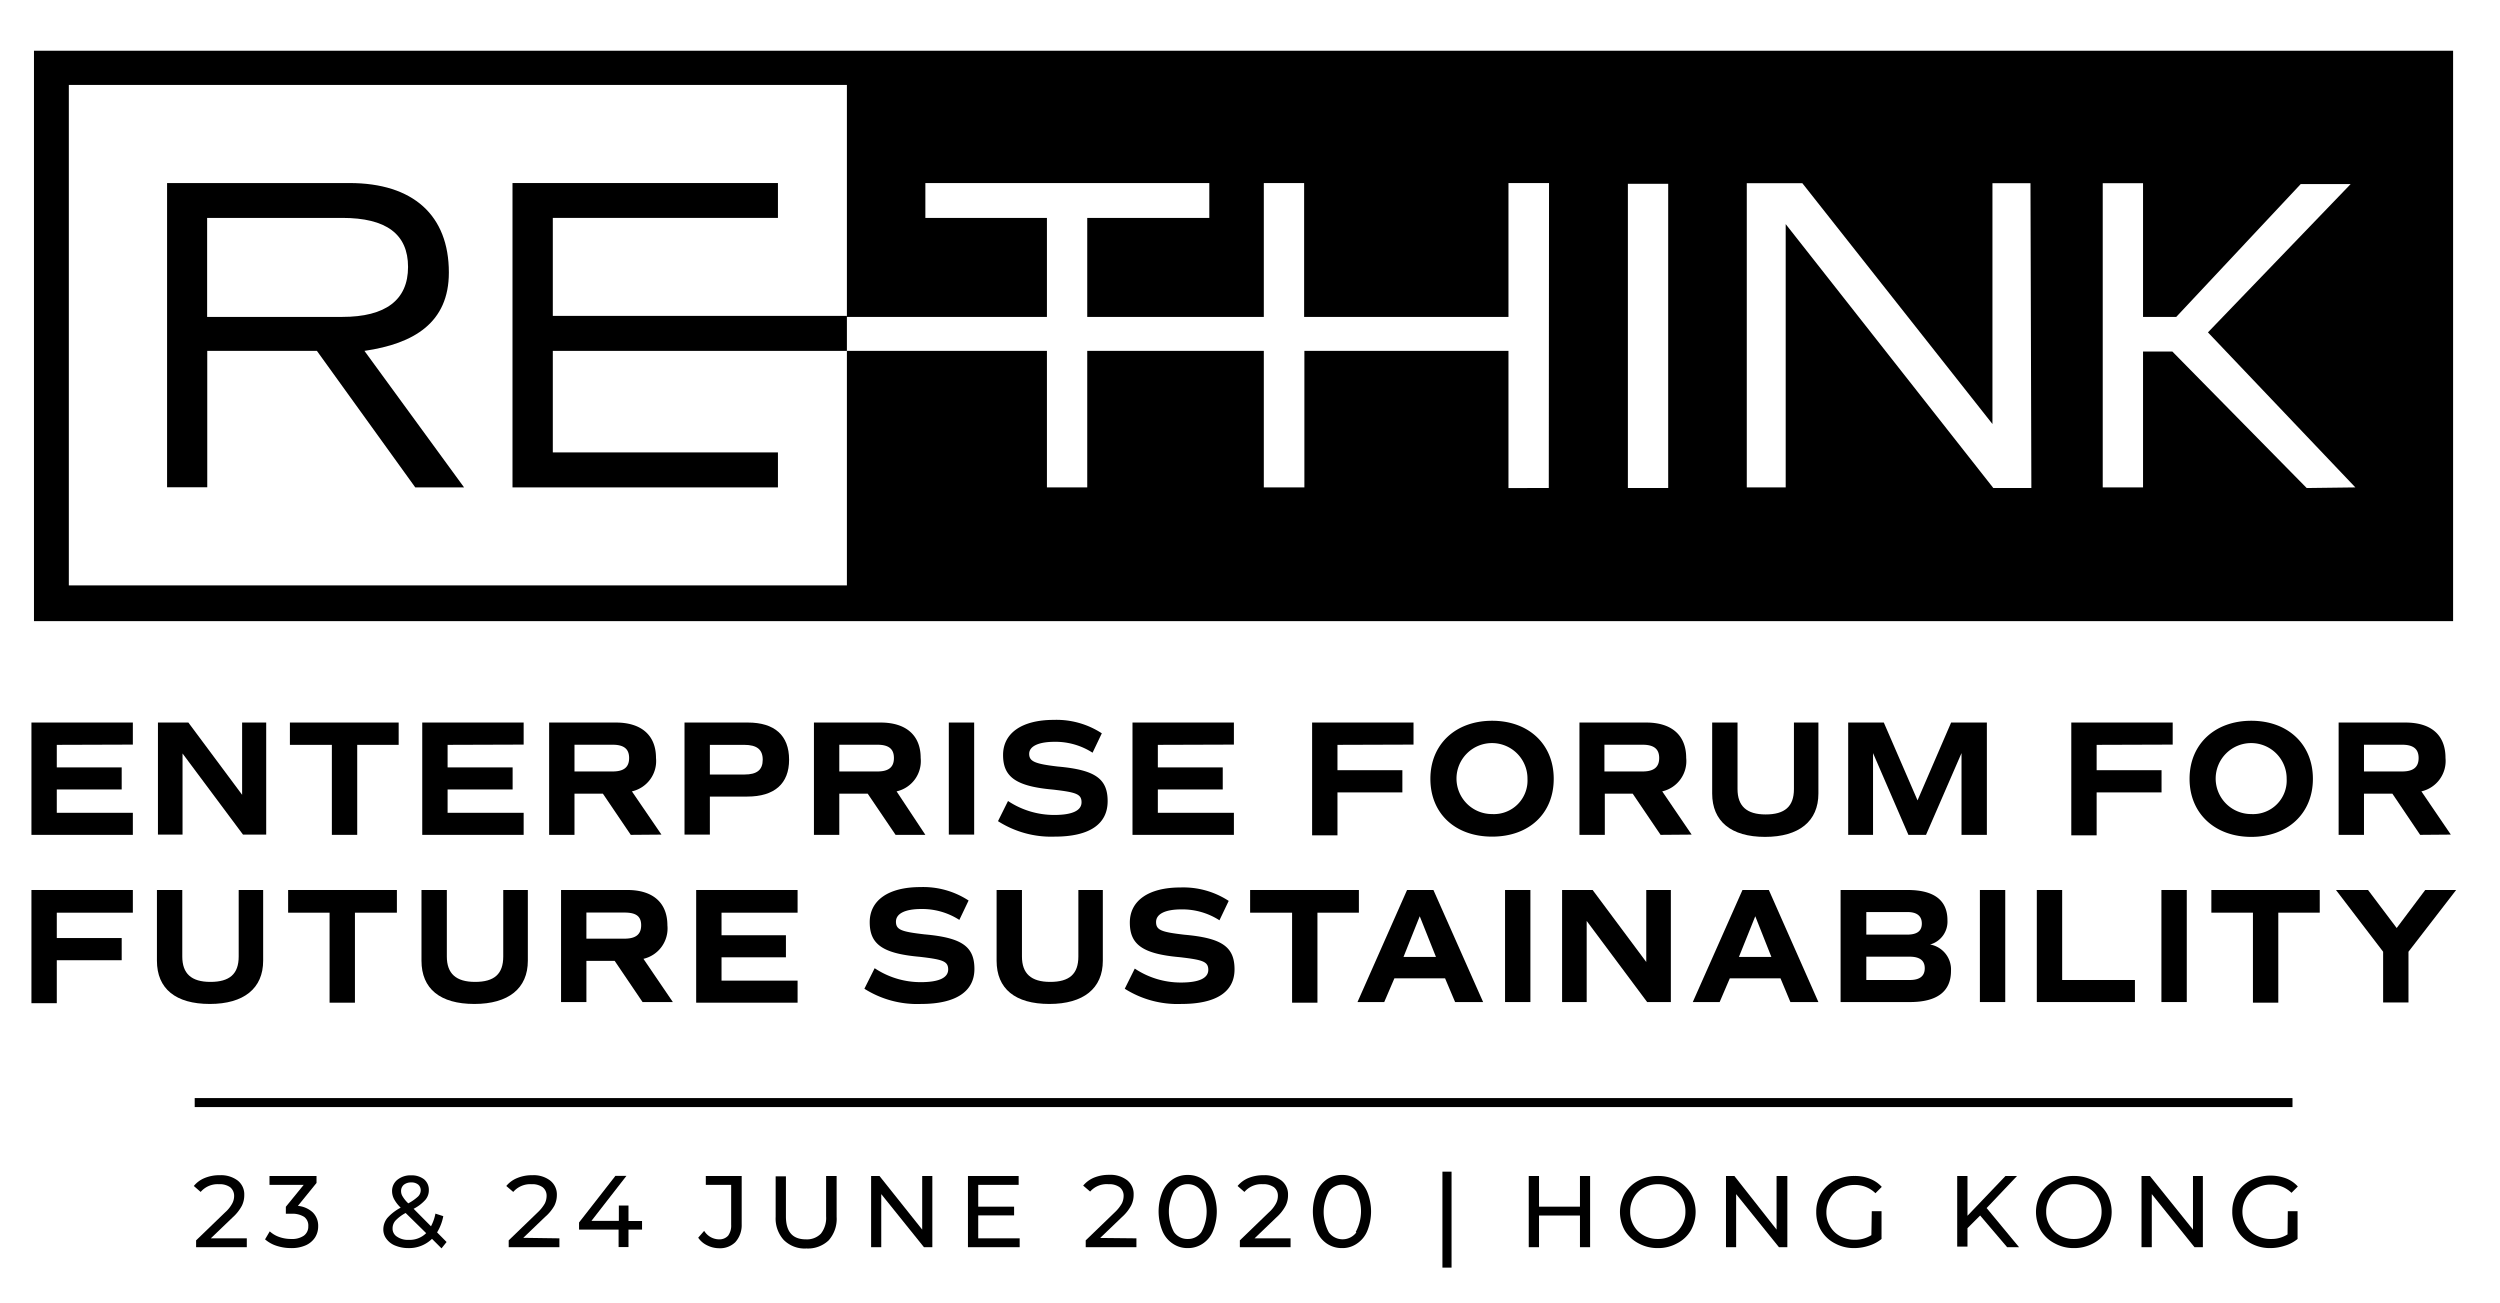 <svg xmlns="http://www.w3.org/2000/svg" viewBox="0 0 197.22 102.77">
  <defs>
    <style>
      .cls-1 {
        fill: #fff;
        stroke: #000;
        stroke-miterlimit: 10;
        stroke-width: 0.71px;
      }

      .cls-2 {
        fill: none;
      }
    </style>
  </defs>
  <title>logo_and_strap</title>
  <g id="Layer_2" data-name="Layer 2">
    <g id="Layer_1-2" data-name="Layer 1">
      <g>
        <g>
          <path d="M35.41,21.5c0-4.52-2.82-7.06-7.84-7.06H13.18v24h3.17V27.68H25l7.76,10.77h3.85L28.75,27.68C32.67,27.11,35.41,25.45,35.41,21.5ZM16.34,25V17.19H27c3.46,0,5.19,1.27,5.19,3.87S30.43,25,27,25Z"/>
          <polygon points="43.61 17.19 61.37 17.19 61.37 14.44 40.43 14.44 40.43 38.45 61.37 38.45 61.37 35.69 43.61 35.69 43.61 27.68 66.81 27.68 66.81 24.92 43.61 24.92 43.61 17.19"/>
          <path d="M69.56,4H2.68V49H193.52V4Zm52.62,34.5H119V27.68h-16.1V38.45H99.7V27.68H85.77V38.45H82.59V27.68H66.81v18.5H5.43V6.7H66.81V25H82.59V17.19H73V14.44H95.4v2.75H85.77V25H99.7V14.44h3.18V25H119V14.44h3.2Zm9.42,0h-3.18v-24h3.18Zm28.65,0h-3L140.87,17.68V38.45H137.8v-24h4.38l15,19v-19h3Zm21.72,0-10.6-10.77h-2.31V38.45h-3.18v-24h3.18V25h2.62l9.82-10.48h3.94L174.18,26.22l11.63,12.23Z"/>
        </g>
        <g>
          <path d="M19.47,97.69v.7h-4v-.54l2.29-2.21a2.53,2.53,0,0,0,.56-.7,1.26,1.26,0,0,0,.15-.59.87.87,0,0,0-.31-.69,1.43,1.43,0,0,0-.89-.24,1.76,1.76,0,0,0-1.44.61l-.54-.47a2.14,2.14,0,0,1,.86-.63,3,3,0,0,1,1.19-.22,2.19,2.19,0,0,1,1.41.42,1.38,1.38,0,0,1,.52,1.14,1.89,1.89,0,0,1-.19.85,3.34,3.34,0,0,1-.73.92l-1.72,1.65Z"/>
          <path d="M24.67,95.64a1.48,1.48,0,0,1,.43,1.1,1.63,1.63,0,0,1-.24.87,1.7,1.7,0,0,1-.72.62,2.74,2.74,0,0,1-1.17.23,3.69,3.69,0,0,1-1.15-.18,2.57,2.57,0,0,1-.91-.51l.37-.63a2.14,2.14,0,0,0,.74.44,2.75,2.75,0,0,0,.95.16,1.63,1.63,0,0,0,1-.26.88.88,0,0,0,.35-.74A.85.85,0,0,0,24,96a1.73,1.73,0,0,0-1-.25h-.45V95.2l1.41-1.73h-2.7v-.7h3.71v.55l-1.47,1.81A2,2,0,0,1,24.67,95.64Z"/>
          <path d="M34.83,98.48l-.75-.75a2.6,2.6,0,0,1-1.88.73,2.71,2.71,0,0,1-1-.19,1.56,1.56,0,0,1-.7-.52,1.21,1.21,0,0,1-.26-.76,1.44,1.44,0,0,1,.32-.91,3.74,3.74,0,0,1,1.05-.81,2.71,2.71,0,0,1-.52-.67,1.36,1.36,0,0,1-.16-.62,1.12,1.12,0,0,1,.42-.91,1.65,1.65,0,0,1,1.1-.35,1.59,1.59,0,0,1,1,.31,1.07,1.07,0,0,1,.38.86,1.16,1.16,0,0,1-.28.77,3.25,3.25,0,0,1-.92.7L34,96.74a3.55,3.55,0,0,0,.35-1l.62.2a3.76,3.76,0,0,1-.49,1.28l.75.76Zm-1.21-1.2L32,95.69a3.09,3.09,0,0,0-.8.6.92.92,0,0,0-.23.62.74.74,0,0,0,.35.65,1.49,1.49,0,0,0,.91.25A1.84,1.84,0,0,0,33.62,97.28Zm-1.77-3.81a.64.64,0,0,0-.21.5.78.78,0,0,0,.12.41,2.45,2.45,0,0,0,.45.55,3.72,3.72,0,0,0,.77-.54.7.7,0,0,0,.21-.49.58.58,0,0,0-.2-.45.82.82,0,0,0-.55-.17A.89.89,0,0,0,31.85,93.47Z"/>
          <path d="M44.13,97.69v.7h-4v-.54l2.29-2.21a3,3,0,0,0,.56-.7,1.38,1.38,0,0,0,.14-.59.84.84,0,0,0-.31-.69,1.4,1.4,0,0,0-.88-.24,1.76,1.76,0,0,0-1.44.61l-.55-.47a2.18,2.18,0,0,1,.87-.63A3,3,0,0,1,42,92.71a2.14,2.14,0,0,1,1.4.42,1.39,1.39,0,0,1,.53,1.14,1.9,1.9,0,0,1-.2.85A3.34,3.34,0,0,1,43,96l-1.72,1.65Z"/>
          <path d="M50.65,97H49.58v1.38H48.8V97H45.68v-.56l2.87-3.68h.87l-2.76,3.55h2.16V95.1h.76v1.22h1.07Z"/>
          <path d="M55.78,98.24a1.77,1.77,0,0,1-.7-.6l.47-.54a1.4,1.4,0,0,0,1.17.67.92.92,0,0,0,.72-.29,1.34,1.34,0,0,0,.24-.86V93.47h-2v-.7h2.83v3.81A2,2,0,0,1,58,98a1.73,1.73,0,0,1-1.31.47A2.13,2.13,0,0,1,55.78,98.24Z"/>
          <path d="M61.82,97.81A2.52,2.52,0,0,1,61.19,96v-3.2H62v3.16c0,1.21.52,1.81,1.58,1.81a1.53,1.53,0,0,0,1.18-.45,2,2,0,0,0,.41-1.36V92.77H66V96a2.54,2.54,0,0,1-.63,1.85,2.37,2.37,0,0,1-1.75.64A2.33,2.33,0,0,1,61.82,97.81Z"/>
          <path d="M73.55,92.77v5.62h-.66L69.52,94.2v4.19h-.8V92.77h.66L72.75,97V92.77Z"/>
          <path d="M80.44,97.69v.7H76.36V92.77h4v.7H77.17v1.72H80v.69H77.17v1.81Z"/>
          <path d="M89.65,97.69v.7h-4v-.54l2.29-2.21a3,3,0,0,0,.56-.7,1.38,1.38,0,0,0,.14-.59.84.84,0,0,0-.31-.69,1.4,1.4,0,0,0-.88-.24A1.74,1.74,0,0,0,86,94l-.55-.47a2.21,2.21,0,0,1,.86-.63,3.09,3.09,0,0,1,1.2-.22,2.16,2.16,0,0,1,1.4.42,1.38,1.38,0,0,1,.52,1.14,1.89,1.89,0,0,1-.19.85,3.34,3.34,0,0,1-.73.92l-1.72,1.65Z"/>
          <path d="M92.52,98.11a2.2,2.2,0,0,1-.82-1,4.1,4.1,0,0,1,0-3.08,2.25,2.25,0,0,1,.82-1,2.07,2.07,0,0,1,1.18-.34,2.09,2.09,0,0,1,1.18.34,2.23,2.23,0,0,1,.81,1,4.1,4.1,0,0,1,0,3.08,2.18,2.18,0,0,1-.81,1,2.1,2.1,0,0,1-1.18.35A2.07,2.07,0,0,1,92.52,98.11Zm2.26-.92a3.37,3.37,0,0,0,0-3.22,1.29,1.29,0,0,0-1.08-.55,1.31,1.31,0,0,0-1.09.55,3.44,3.44,0,0,0,0,3.22,1.28,1.28,0,0,0,1.09.55A1.27,1.27,0,0,0,94.78,97.19Z"/>
          <path d="M101.81,97.69v.7h-4v-.54l2.29-2.21a2.53,2.53,0,0,0,.56-.7,1.26,1.26,0,0,0,.15-.59.84.84,0,0,0-.31-.69,1.43,1.43,0,0,0-.89-.24,1.76,1.76,0,0,0-1.44.61l-.54-.47a2.21,2.21,0,0,1,.86-.63,3.07,3.07,0,0,1,1.19-.22,2.19,2.19,0,0,1,1.41.42,1.38,1.38,0,0,1,.52,1.14,1.89,1.89,0,0,1-.19.85,3.34,3.34,0,0,1-.73.92l-1.72,1.65Z"/>
          <path d="M104.68,98.11a2.24,2.24,0,0,1-.81-1,4.1,4.1,0,0,1,0-3.08,2.3,2.3,0,0,1,.81-1,2.1,2.1,0,0,1,1.19-.34,2,2,0,0,1,1.17.34,2.25,2.25,0,0,1,.82,1,4.1,4.1,0,0,1,0,3.08,2.2,2.2,0,0,1-.82,1,2,2,0,0,1-1.17.35A2.11,2.11,0,0,1,104.68,98.11Zm2.27-.92A3.44,3.44,0,0,0,107,94a1.35,1.35,0,0,0-2.17,0,3.37,3.37,0,0,0,0,3.22,1.35,1.35,0,0,0,2.17,0Z"/>
          <path d="M113.79,92.43h.72V100h-.72Z"/>
          <path d="M125.44,92.77v5.62h-.8v-2.5h-3.23v2.5h-.81V92.77h.81v2.42h3.23V92.77Z"/>
          <path d="M129.25,98.08a2.79,2.79,0,0,1-1.07-1,3,3,0,0,1,0-2.94,2.79,2.79,0,0,1,1.07-1,3.16,3.16,0,0,1,1.54-.37,3.08,3.08,0,0,1,1.52.37,2.66,2.66,0,0,1,1.07,1,3,3,0,0,1,0,2.94,2.66,2.66,0,0,1-1.07,1,3.09,3.09,0,0,1-1.52.38A3.17,3.17,0,0,1,129.25,98.08Zm2.65-.62a2.09,2.09,0,0,0,.78-.78,2.12,2.12,0,0,0,.28-1.1,2.14,2.14,0,0,0-.28-1.1,2.09,2.09,0,0,0-.78-.78,2.18,2.18,0,0,0-1.11-.28,2.22,2.22,0,0,0-1.12.28,2,2,0,0,0-.79.78,2.14,2.14,0,0,0-.28,1.1,2.12,2.12,0,0,0,.28,1.1,2,2,0,0,0,.79.78,2.22,2.22,0,0,0,1.12.28A2.18,2.18,0,0,0,131.9,97.46Z"/>
          <path d="M141,92.77v5.62h-.66l-3.38-4.19v4.19h-.8V92.77h.66L140.15,97V92.77Z"/>
          <path d="M147.66,95.55h.77v2.19a2.94,2.94,0,0,1-1,.53,3.71,3.71,0,0,1-1.16.19,3.13,3.13,0,0,1-1.53-.38,2.72,2.72,0,0,1-1.07-1,2.78,2.78,0,0,1-.39-1.47,2.85,2.85,0,0,1,.39-1.48,2.79,2.79,0,0,1,1.07-1,3.31,3.31,0,0,1,1.55-.36,3.16,3.16,0,0,1,1.22.22,2.46,2.46,0,0,1,.94.64l-.5.5a2.27,2.27,0,0,0-1.63-.65,2.3,2.3,0,0,0-1.15.28,2,2,0,0,0-.8.77,2.19,2.19,0,0,0-.29,1.11,2.12,2.12,0,0,0,.29,1.1,2.07,2.07,0,0,0,.8.78,2.29,2.29,0,0,0,1.14.28,2.37,2.37,0,0,0,1.32-.36Z"/>
          <path d="M156.21,95.89l-1,1v1.45h-.81V92.77h.81v3.14l3-3.14h.91l-2.4,2.53,2.56,3.09h-.94Z"/>
          <path d="M162.08,98.08a2.75,2.75,0,0,1-1.08-1,3,3,0,0,1,0-2.94,2.75,2.75,0,0,1,1.08-1,3.09,3.09,0,0,1,1.53-.37,3.15,3.15,0,0,1,1.53.37,2.69,2.69,0,0,1,1.06,1,3,3,0,0,1,0,2.94,2.69,2.69,0,0,1-1.06,1,3.15,3.15,0,0,1-1.53.38A3.1,3.1,0,0,1,162.08,98.08Zm2.64-.62a2.09,2.09,0,0,0,.78-.78,2.12,2.12,0,0,0,.29-1.1,2.15,2.15,0,0,0-.29-1.1,2.09,2.09,0,0,0-.78-.78,2.18,2.18,0,0,0-1.11-.28,2.24,2.24,0,0,0-1.12.28,2.11,2.11,0,0,0-.79.78,2.14,2.14,0,0,0-.28,1.1,2.09,2.09,0,0,0,1.07,1.88,2.24,2.24,0,0,0,1.12.28A2.18,2.18,0,0,0,164.72,97.46Z"/>
          <path d="M173.78,92.77v5.62h-.66l-3.37-4.19v4.19h-.81V92.77h.66L173,97V92.77Z"/>
          <path d="M180.48,95.55h.77v2.19a2.84,2.84,0,0,1-1,.53,3.7,3.7,0,0,1-1.15.19,3.17,3.17,0,0,1-1.54-.38,2.79,2.79,0,0,1-1.46-2.5,2.85,2.85,0,0,1,.39-1.48,2.75,2.75,0,0,1,1.08-1,3.51,3.51,0,0,1,2.77-.14,2.42,2.42,0,0,1,.93.64l-.5.5a2.27,2.27,0,0,0-1.63-.65,2.33,2.33,0,0,0-1.15.28,2,2,0,0,0-.8.77,2.19,2.19,0,0,0-.29,1.11A2.11,2.11,0,0,0,178,97.46a2.3,2.3,0,0,0,1.15.28,2.36,2.36,0,0,0,1.31-.36Z"/>
        </g>
        <g>
          <g>
            <path d="M4.48,58.76v1.78H9.6v1.74H4.48v1.84h6v1.74h-8V57h8v1.74Z"/>
            <path d="M21,57v8.84H19.17l-4.77-6.4v6.4H12.46V57h2.4L19.1,62.7V57Z"/>
            <path d="M31.45,58.76H28.18v7.1h-2v-7.1H22.87V57h8.58Z"/>
            <path d="M35.31,58.76v1.78h5.13v1.74H35.31v1.84h6v1.74h-8V57h8v1.74Z"/>
            <path d="M49.76,65.86l-2.2-3.25H45.32v3.25h-2V57h5.27c2,0,3.16,1,3.16,2.79a2.45,2.45,0,0,1-1.9,2.64l2.33,3.41Zm-4.44-5h3c.9,0,1.31-.34,1.31-1.06s-.41-1.05-1.31-1.05h-3Z"/>
            <path d="M62.25,59.93c0,1.9-1.16,2.91-3.3,2.91H56v3H54V57h5C61.09,57,62.25,58,62.25,59.93Zm-2.08,0c0-.8-.46-1.17-1.46-1.17H56V61.1h2.73C59.71,61.1,60.17,60.74,60.17,59.93Z"/>
            <path d="M70.65,65.86l-2.2-3.25H66.21v3.25h-2V57h5.26c2,0,3.16,1,3.16,2.79a2.45,2.45,0,0,1-1.9,2.64L73,65.86Zm-4.44-5h3c.9,0,1.31-.34,1.31-1.06s-.41-1.05-1.31-1.05h-3Z"/>
            <path d="M74.85,57h2v8.84h-2Z"/>
            <path d="M78.73,64.78l.79-1.59a6.58,6.58,0,0,0,3.65,1.1c1.41,0,2.15-.34,2.15-1s-.45-.79-2.25-1c-2.93-.26-3.94-1-3.94-2.73s1.49-2.77,4-2.77a6.53,6.53,0,0,1,3.79,1.06l-.73,1.53a5.39,5.39,0,0,0-3-.86c-1.26,0-2,.35-2,.95s.46.79,2.25,1c2.94.26,3.94.95,3.94,2.73S86,66,83.2,66A7.78,7.78,0,0,1,78.73,64.78Z"/>
            <path d="M91.34,58.76v1.78h5.12v1.74H91.34v1.84h6v1.74h-8V57h8v1.74Z"/>
            <path d="M105.51,58.76v2h5.12v1.75h-5.12v3.39h-2V57h8v1.74Z"/>
            <path d="M112.84,61.44c0-2.74,2-4.58,4.87-4.58s4.86,1.84,4.86,4.58S120.62,66,117.71,66,112.84,64.18,112.84,61.44Zm7.66,0a2.8,2.8,0,1,0-2.79,2.78A2.65,2.65,0,0,0,120.5,61.44Z"/>
            <path d="M131,65.86l-2.2-3.25H126.6v3.25h-2V57h5.27c2,0,3.15,1,3.15,2.79a2.45,2.45,0,0,1-1.89,2.64l2.32,3.41Zm-4.43-5h3c.9,0,1.32-.34,1.32-1.06s-.42-1.05-1.32-1.05h-3Z"/>
            <path d="M135.07,62.6V57h2v5.25c0,1.34.72,2,2.22,2s2.23-.62,2.23-2V57h1.93V62.6c0,2.18-1.52,3.42-4.21,3.42S135.07,64.78,135.07,62.6Z"/>
            <path d="M156.74,65.86h-2V59.41l-2.8,6.45h-1.39l-2.79-6.45v6.45H145.8V57h2.81l2.66,6.14L153.92,57h2.82Z"/>
            <path d="M165.4,58.76v2h5.12v1.75H165.4v3.39h-2V57h8v1.74Z"/>
            <path d="M172.73,61.44c0-2.74,2-4.58,4.87-4.58s4.86,1.84,4.86,4.58-2,4.58-4.86,4.58S172.73,64.18,172.73,61.44Zm7.66,0a2.8,2.8,0,1,0-2.79,2.78A2.65,2.65,0,0,0,180.39,61.44Z"/>
            <path d="M190.92,65.86l-2.19-3.25h-2.24v3.25h-2V57h5.27c2.05,0,3.16,1,3.16,2.79a2.46,2.46,0,0,1-1.9,2.64l2.32,3.41Zm-4.43-5h3c.89,0,1.31-.34,1.31-1.06s-.42-1.05-1.31-1.05h-3Z"/>
          </g>
          <g>
            <path d="M4.48,72v2H9.6v1.75H4.48v3.39h-2V70.21h8V72Z"/>
            <path d="M12.38,75.79V70.21h2v5.25c0,1.34.71,2,2.22,2s2.23-.62,2.23-2V70.21h1.93v5.58c0,2.18-1.52,3.41-4.21,3.41S12.38,78,12.38,75.79Z"/>
            <path d="M31.31,72H28v7.1H26V72H22.73V70.21h8.58Z"/>
            <path d="M33.25,75.79V70.21h2v5.25c0,1.34.72,2,2.23,2s2.22-.62,2.22-2V70.21h1.94v5.58c0,2.18-1.52,3.41-4.22,3.41S33.25,78,33.25,75.79Z"/>
            <path d="M50.69,79.05l-2.2-3.25H46.26v3.25h-2V70.21H49.5c2,0,3.15,1,3.15,2.79a2.46,2.46,0,0,1-1.89,2.64l2.32,3.41Zm-4.43-5h3c.9,0,1.32-.34,1.32-1.06s-.42-1-1.32-1h-3Z"/>
            <path d="M56.92,72v1.78H62v1.74H56.92v1.84h6v1.74h-8V70.21h8V72Z"/>
            <path d="M68.19,78,69,76.38a6.54,6.54,0,0,0,3.64,1.1c1.42,0,2.16-.34,2.16-1s-.45-.79-2.25-1c-2.94-.26-3.94-1-3.94-2.73s1.48-2.77,4-2.77a6.54,6.54,0,0,1,3.8,1.06l-.73,1.53a5.41,5.41,0,0,0-3-.86c-1.26,0-2,.35-2,1s.45.79,2.25,1c2.94.26,3.94.95,3.94,2.73S75.4,79.2,72.66,79.2A7.78,7.78,0,0,1,68.19,78Z"/>
            <path d="M78.62,75.79V70.21h2v5.25c0,1.34.72,2,2.23,2s2.22-.62,2.22-2V70.21H87v5.58c0,2.18-1.52,3.41-4.22,3.41S78.62,78,78.62,75.79Z"/>
            <path d="M88.73,78l.79-1.59a6.54,6.54,0,0,0,3.64,1.1c1.42,0,2.16-.34,2.16-1s-.45-.79-2.25-1c-2.94-.26-3.94-1-3.94-2.73s1.48-2.77,4-2.77a6.54,6.54,0,0,1,3.8,1.06l-.73,1.53a5.41,5.41,0,0,0-3-.86c-1.26,0-2,.35-2,1s.45.79,2.25,1c2.94.26,3.94.95,3.94,2.73S95.94,79.2,93.2,79.2A7.78,7.78,0,0,1,88.73,78Z"/>
            <path d="M107.2,72h-3.27v7.1h-2V72H98.62V70.21h8.58Z"/>
            <path d="M114,77.18h-4l-.8,1.87h-2.11L111,70.21h2.08L117,79.05h-2.21Zm-3.28-1.69h2.56L112,72.28Z"/>
            <path d="M118.73,70.21h2v8.84h-2Z"/>
            <path d="M131.81,70.21v8.84h-1.87l-4.77-6.4v6.4h-1.94V70.21h2.41l4.23,5.68V70.21Z"/>
            <path d="M140.46,77.18h-4l-.8,1.87h-2.12l3.92-8.84h2.08l3.91,8.84h-2.21Zm-3.28-1.69h2.56l-1.27-3.21Z"/>
            <path d="M153.91,76.59c0,1.63-1.1,2.46-3.24,2.46H145.2V70.21h5.29c2.07,0,3.14.8,3.14,2.38a1.87,1.87,0,0,1-1.37,1.92A2,2,0,0,1,153.91,76.59Zm-6.68-2.86h3.22c.78,0,1.16-.28,1.16-.87s-.38-.91-1.13-.91h-3.25Zm4.61,2.65c0-.61-.4-.91-1.2-.91h-3.41v1.84h3.43C151.45,77.31,151.84,77,151.84,76.38Z"/>
            <path d="M156.19,70.21h2v8.84h-2Z"/>
            <path d="M168.42,77.31v1.74h-7.74V70.21h2v7.1Z"/>
            <path d="M170.51,70.21h2v8.84h-2Z"/>
            <path d="M183,72h-3.27v7.1h-2V72h-3.28V70.21H183Z"/>
            <path d="M190,75.08v4h-2v-4l-3.72-4.87h2.53l2.26,3,2.25-3h2.44Z"/>
          </g>
        </g>
        <line class="cls-1" x1="15.36" y1="86.98" x2="180.85" y2="86.98"/>
        <rect class="cls-2" width="197.22" height="102.77"/>
      </g>
    </g>
  </g>
</svg>
